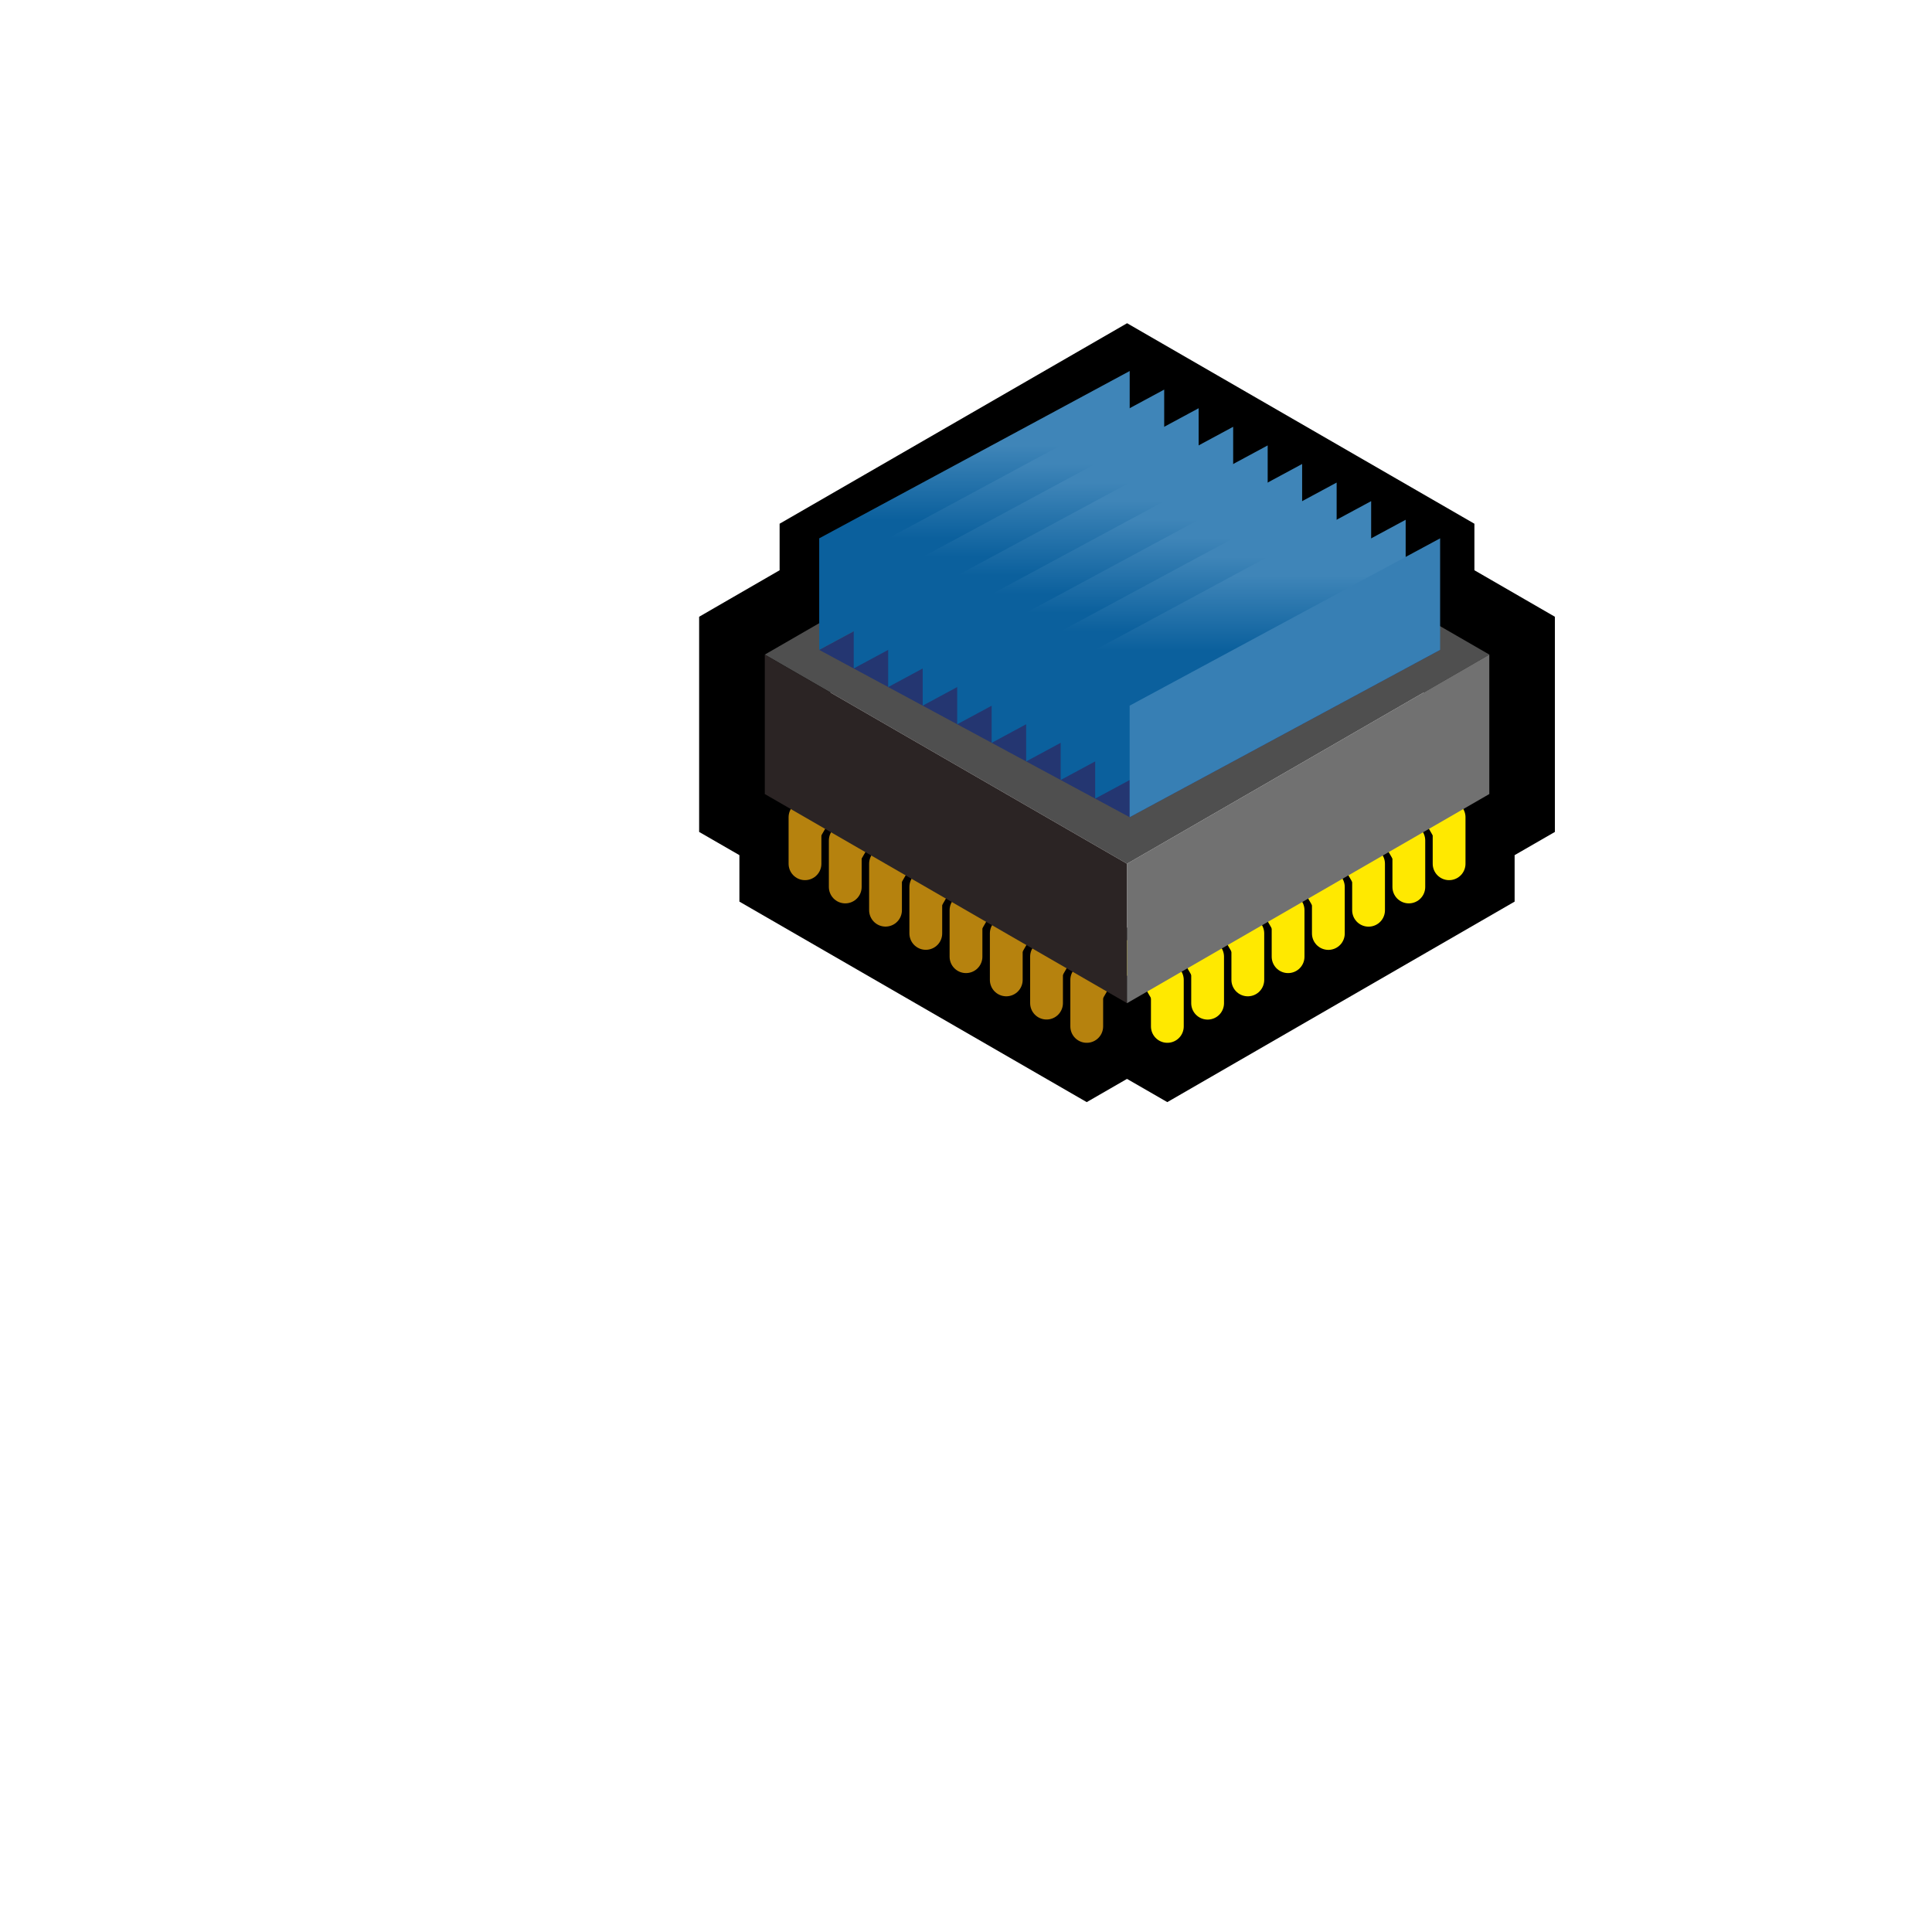 <svg:svg xmlns:dc="http://purl.org/dc/elements/1.1/" xmlns:ns1="http://sodipodi.sourceforge.net/DTD/sodipodi-0.dtd" xmlns:ns2="http://www.inkscape.org/namespaces/inkscape" xmlns:ns4="http://creativecommons.org/ns#" xmlns:rdf="http://www.w3.org/1999/02/22-rdf-syntax-ns#" xmlns:svg="http://www.w3.org/2000/svg" height="29.458" id="svg7594" version="1.0" viewBox="-5.661 -0.084 29.458 29.458" width="29.458" ns1:docname="cpu.svg" ns1:version="0.32" ns2:export-filename="/home/fabio/Desktop/cpu.png" ns2:export-xdpi="366.04315" ns2:export-ydpi="366.04315" ns2:output_extension="org.inkscape.output.svg.inkscape" ns2:version="0.48.3.1 r9886">
  <svg:defs id="defs3080">
    <svg:linearGradient gradientUnits="userSpaceOnUse" id="linearGradient4794" x1="20.253" x2="20.253" y1="-.906" y2="-2.323" ns2:collect="always">
      <svg:stop id="stop4493" offset="0" style="stop-color:#0b609d" />
      <svg:stop id="stop4495" offset="1" style="stop-color:#3f85b8" />
    </svg:linearGradient>
    <svg:linearGradient gradientTransform="translate(-4.91 -2.835)" gradientUnits="userSpaceOnUse" id="linearGradient4796" x1="20.253" x2="20.253" y1="-.906" y2="-2.323" ns2:collect="always">
      <svg:stop id="stop4493-1" offset="0" style="stop-color:#0b609d" />
      <svg:stop id="stop4495-8" offset="1" style="stop-color:#3f85b8" />
    </svg:linearGradient>
    <svg:linearGradient gradientTransform="translate(-4.296 -2.48)" gradientUnits="userSpaceOnUse" id="linearGradient4798" x1="20.253" x2="20.253" y1="-.906" y2="-2.323" ns2:collect="always">
      <svg:stop id="stop4493-8" offset="0" style="stop-color:#0b609d" />
      <svg:stop id="stop4495-3" offset="1" style="stop-color:#3f85b8" />
    </svg:linearGradient>
    <svg:linearGradient gradientTransform="translate(-3.682 -2.126)" gradientUnits="userSpaceOnUse" id="linearGradient4800" x1="20.253" x2="20.253" y1="-.906" y2="-2.323" ns2:collect="always">
      <svg:stop id="stop4493-0" offset="0" style="stop-color:#0b609d" />
      <svg:stop id="stop4495-35" offset="1" style="stop-color:#3f85b8" />
    </svg:linearGradient>
    <svg:linearGradient gradientTransform="translate(-3.069 -1.772)" gradientUnits="userSpaceOnUse" id="linearGradient4802" x1="20.253" x2="20.253" y1="-.906" y2="-2.323" ns2:collect="always">
      <svg:stop id="stop4493-04" offset="0" style="stop-color:#0b609d" />
      <svg:stop id="stop4495-5" offset="1" style="stop-color:#3f85b8" />
    </svg:linearGradient>
    <svg:linearGradient gradientTransform="translate(-2.455 -1.417)" gradientUnits="userSpaceOnUse" id="linearGradient4804" x1="20.253" x2="20.253" y1="-.906" y2="-2.323" ns2:collect="always">
      <svg:stop id="stop4493-2" offset="0" style="stop-color:#0b609d" />
      <svg:stop id="stop4495-85" offset="1" style="stop-color:#3f85b8" />
    </svg:linearGradient>
    <svg:linearGradient gradientTransform="translate(-1.841 -1.063)" gradientUnits="userSpaceOnUse" id="linearGradient4806" x1="20.253" x2="20.253" y1="-.906" y2="-2.323" ns2:collect="always">
      <svg:stop id="stop4493-83" offset="0" style="stop-color:#0b609d" />
      <svg:stop id="stop4495-31" offset="1" style="stop-color:#3f85b8" />
    </svg:linearGradient>
    <svg:linearGradient gradientTransform="translate(-1.227 -.709)" gradientUnits="userSpaceOnUse" id="linearGradient4808" x1="20.253" x2="20.253" y1="-.906" y2="-2.323" ns2:collect="always">
      <svg:stop id="stop4493-17" offset="0" style="stop-color:#0b609d" />
      <svg:stop id="stop4495-7" offset="1" style="stop-color:#3f85b8" />
    </svg:linearGradient>
    <svg:linearGradient gradientTransform="translate(-.614 -.354)" gradientUnits="userSpaceOnUse" id="linearGradient4810" x1="20.253" x2="20.253" y1="-.906" y2="-2.323" ns2:collect="always">
      <svg:stop id="stop4493-6" offset="0" style="stop-color:#0b609d" />
      <svg:stop id="stop4495-4" offset="1" style="stop-color:#3f85b8" />
    </svg:linearGradient>
  </svg:defs>
  <ns1:namedview bordercolor="#666666" borderopacity="1.0" fit-margin-bottom="5" fit-margin-left="5" fit-margin-right="5" fit-margin-top="5" id="base" pagecolor="#ffffff" showgrid="true" showguides="true" ns2:current-layer="layer1" ns2:cx="14.848653" ns2:cy="16.715192" ns2:document-units="px" ns2:guide-bbox="true" ns2:pageopacity="0.0" ns2:pageshadow="2" ns2:window-height="580" ns2:window-maximized="1" ns2:window-width="1024" ns2:window-x="-4" ns2:window-y="-4" ns2:zoom="7.9999997">
    <ns2:grid empspacing="5" enabled="true" id="grid3902" originx="-1.771mm" originy="-1.507mm" snapvisiblegridlinesonly="true" spacingy="0.2mm" type="axonomgrid" units="mm" visible="true" />
  </ns1:namedview>
  <svg:g id="layer3" style="display:none" transform="translate(-14.206 -6.376)" ns2:groupmode="layer" ns2:label="board">
    <svg:g id="g3146">
      <svg:path d="m4.296 4.764v2.126l1.841 1.063v-2.126z" id="path4151-1-8" style="fill-rule:evenodd;fill:#078d13" transform="translate(7.931 13.281)" ns1:nodetypes="ccccc" ns2:connector-curvature="0" />
      <svg:path d="m3.069 7.598 3.069-1.772-1.841-1.063c2.046-1.181 4.091-2.362 6.137-3.543l17.184 9.921-6.137 3.543-6.137-3.543-3.069 1.772z" id="path4155" style="fill-rule:evenodd;fill:#2ec02a" transform="translate(7.931 13.281)" ns1:nodetypes="ccccccccc" ns2:connector-curvature="0" />
      <svg:path d="m3.069 7.598v2.126l9.206 5.315v-2.126z" id="path4151" style="fill-rule:evenodd;fill:#078d13" transform="translate(7.931 13.281)" ns1:nodetypes="ccccc" ns2:connector-curvature="0" />
      <svg:path d="m12.274 12.913 3.069-1.772v2.126l-3.069 1.772z" id="path4153-5" style="fill-rule:evenodd;fill:#35ff46" transform="translate(7.931 13.281)" ns1:nodetypes="ccccc" ns2:connector-curvature="0" />
      <svg:path d="m15.343 11.142v2.126l6.137 3.543v-2.126z" id="path4151-1" style="fill-rule:evenodd;fill:#078d13" transform="translate(7.931 13.281)" ns1:nodetypes="ccccc" ns2:connector-curvature="0" />
      <svg:path d="m21.48 14.685 6.137-3.543v2.126l-6.137 3.543z" id="path4153" style="fill-rule:evenodd;fill:#35ff46" transform="translate(7.931 13.281)" ns1:nodetypes="ccccc" ns2:connector-curvature="0" />
    </svg:g>
  </svg:g>
  <svg:g id="layer1" transform="translate(-6.274 6.905)" ns2:groupmode="layer" ns2:label="cpu">
    <svg:g id="g3497">
      <svg:path d="m17.798-0.906 4.296 2.48v0.709l1.227 0.709v2.126l-0.614 0.354v0.709l-4.296 2.48-0.614-0.354-0.614 0.354-4.296-2.48v-0.709l-0.614-0.354v-2.126l1.227-0.709v-0.709z" id="path4254" style="stroke:#000000;stroke-width:2;fill:none" ns1:nodetypes="ccccccccccccccccc" ns2:connector-curvature="0" />
      <svg:g id="g4669" transform="translate(-1.2713e-7 3.543)">
        <svg:g id="g4293" transform="translate(1.227 -.709)">
          <svg:path d="m12.274 2.284-0.614 0.354v0.709" id="path4121-26-8" style="stroke-linejoin:round;stroke:#b6820e;stroke-linecap:round;stroke-width:.5;fill:#b6820e" ns2:connector-curvature="0" />
          <svg:path d="m12.888 2.638-0.614 0.354v0.709" id="path4121-26-8-8" style="stroke-linejoin:round;stroke:#b6820e;stroke-linecap:round;stroke-width:.5;fill:#b6820e" ns2:connector-curvature="0" />
          <svg:path d="m13.502 2.992-0.614 0.354v0.709" id="path4121-26-8-1" style="stroke-linejoin:round;stroke:#b6820e;stroke-linecap:round;stroke-width:.5;fill:#b6820e" ns2:connector-curvature="0" />
          <svg:path d="m14.116 3.346-0.614 0.354v0.709" id="path4121-26-8-0" style="stroke-linejoin:round;stroke:#b6820e;stroke-linecap:round;stroke-width:.5;fill:#b6820e" ns2:connector-curvature="0" />
          <svg:path d="m14.729 3.701-0.614 0.354v0.709" id="path4121-26-8-5" style="stroke-linejoin:round;stroke:#b6820e;stroke-linecap:round;stroke-width:.5;fill:#b6820e" ns2:connector-curvature="0" />
          <svg:path d="m15.343 4.055-0.614 0.354v0.709" id="path4121-26-8-7" style="stroke-linejoin:round;stroke:#b6820e;stroke-linecap:round;stroke-width:.5;fill:#b6820e" ns2:connector-curvature="0" />
          <svg:path d="m15.957 4.409-0.614 0.354v0.709" id="path4121-26-8-11" style="stroke-linejoin:round;stroke:#b6820e;stroke-linecap:round;stroke-width:.5;fill:#b6820e" ns2:connector-curvature="0" />
          <svg:path d="m16.57 4.764-0.614 0.354v0.709" id="path4121-26-8-3" style="stroke-linejoin:round;stroke:#b6820e;stroke-linecap:round;stroke-width:.5;fill:#b6820e" ns2:connector-curvature="0" />
        </svg:g>
        <svg:path d="m17.798 4.055 0.614 0.354v0.709" id="path4121-7-2" style="stroke-linejoin:round;stroke:#ffe900;stroke-linecap:round;stroke-width:.5;fill:#ffe900" ns2:connector-curvature="0" />
        <svg:path d="m18.412 3.701 0.614 0.354v0.709" id="path4121-7-2-7" style="stroke-linejoin:round;stroke:#ffe900;stroke-linecap:round;stroke-width:.5;fill:#ffe900" ns2:connector-curvature="0" />
        <svg:path d="m19.025 3.346 0.614 0.354v0.709" id="path4121-7-2-7-2" style="stroke-linejoin:round;stroke:#ffe900;stroke-linecap:round;stroke-width:.5;fill:#ffe900" ns2:connector-curvature="0" />
        <svg:path d="m19.639 2.992 0.614 0.354v0.709" id="path4121-7-2-7-5" style="stroke-linejoin:round;stroke:#ffe900;stroke-linecap:round;stroke-width:.5;fill:#ffe900" ns2:connector-curvature="0" />
        <svg:path d="m20.253 2.638 0.614 0.354v0.709" id="path4121-7-2-7-9" style="stroke-linejoin:round;stroke:#ffe900;stroke-linecap:round;stroke-width:.5;fill:#ffe900" ns2:connector-curvature="0" />
        <svg:path d="m20.866 2.284 0.614 0.354v0.709" id="path4121-7-2-7-0" style="stroke-linejoin:round;stroke:#ffe900;stroke-linecap:round;stroke-width:.5;fill:#ffe900" ns2:connector-curvature="0" />
        <svg:path d="m21.48 1.929 0.614 0.354v0.709" id="path4121-7-2-7-1" style="stroke-linejoin:round;stroke:#ffe900;stroke-linecap:round;stroke-width:.5;fill:#ffe900" ns2:connector-curvature="0" />
        <svg:path d="m22.094 1.575 0.614 0.354v0.709" id="path4121-7-2-7-6" style="stroke-linejoin:round;stroke:#ffe900;stroke-linecap:round;stroke-width:.5;fill:#ffe900" ns2:connector-curvature="0" />
      </svg:g>
      <svg:g id="g4812" transform="translate(4.2113e-8 3.543)">
        <svg:path d="m17.798-3.74 5.524 3.189-5.524 3.189-5.524-3.189z" id="path4058" style="fill:#4f4f4f" ns1:nodetypes="ccccc" ns2:connector-curvature="0" />
        <svg:path d="m12.274-0.551 5.524 3.189v2.126l-5.524-3.189z" id="path4058-6" style="fill:#2b2424" ns1:nodetypes="ccccc" ns2:connector-curvature="0" />
        <svg:path d="m23.321-0.551-5.524 3.189v2.126l5.524-3.189z" id="path3463" style="fill:#717171" ns2:connector-curvature="0" />
      </svg:g>
      <svg:g id="g4781" transform="matrix(.857 0 0 0.8 2.585 3.928)">
        <svg:path d="m17.798-4.449 5.524 3.189-5.524 3.189-5.524-3.189z" id="path4058-6-1" style="fill:#243671" ns1:nodetypes="ccccc" ns2:connector-curvature="0" />
        <svg:path d="m22.708-3.74-5.524 3.189v2.126l5.524-3.189z" id="path3463-2-2" style="fill:url(#linearGradient4794)" ns2:connector-curvature="0" />
        <svg:path d="m17.798-6.575-5.524 3.189v2.126l5.524-3.189z" id="path3463-2-2-2" style="fill:url(#linearGradient4796)" ns2:connector-curvature="0" />
        <svg:path d="m18.412-6.221-5.524 3.189v2.126l5.524-3.189z" id="path3463-2-2-7" style="fill:url(#linearGradient4798)" ns2:connector-curvature="0" />
        <svg:path d="m19.025-5.866-5.524 3.189v2.126l5.524-3.189z" id="path3463-2-2-4" style="fill:url(#linearGradient4800)" ns2:connector-curvature="0" />
        <svg:path d="m19.639-5.512-5.524 3.189v2.126l5.524-3.189z" id="path3463-2-2-8" style="fill:url(#linearGradient4802)" ns2:connector-curvature="0" />
        <svg:path d="m20.253-5.157-5.524 3.189v2.126l5.524-3.189z" id="path3463-2-2-6" style="fill:url(#linearGradient4804)" ns2:connector-curvature="0" />
        <svg:path d="m20.866-4.803-5.524 3.189v2.126l5.524-3.189z" id="path3463-2-2-76" style="fill:url(#linearGradient4806)" ns2:connector-curvature="0" />
        <svg:path d="m21.48-4.449-5.524 3.189v2.126l5.524-3.189z" id="path3463-2-2-3" style="fill:url(#linearGradient4808)" ns2:connector-curvature="0" />
        <svg:path d="m22.094-4.095-5.524 3.189v2.126l5.524-3.189z" id="path3463-2-2-1" style="fill:url(#linearGradient4810)" ns2:connector-curvature="0" />
        <svg:path d="m23.321-3.386-5.524 3.189v2.126l5.524-3.189z" id="path3463-2" style="fill:#377fb4" ns2:connector-curvature="0" />
      </svg:g>
    </svg:g>
  </svg:g>
</svg:svg>